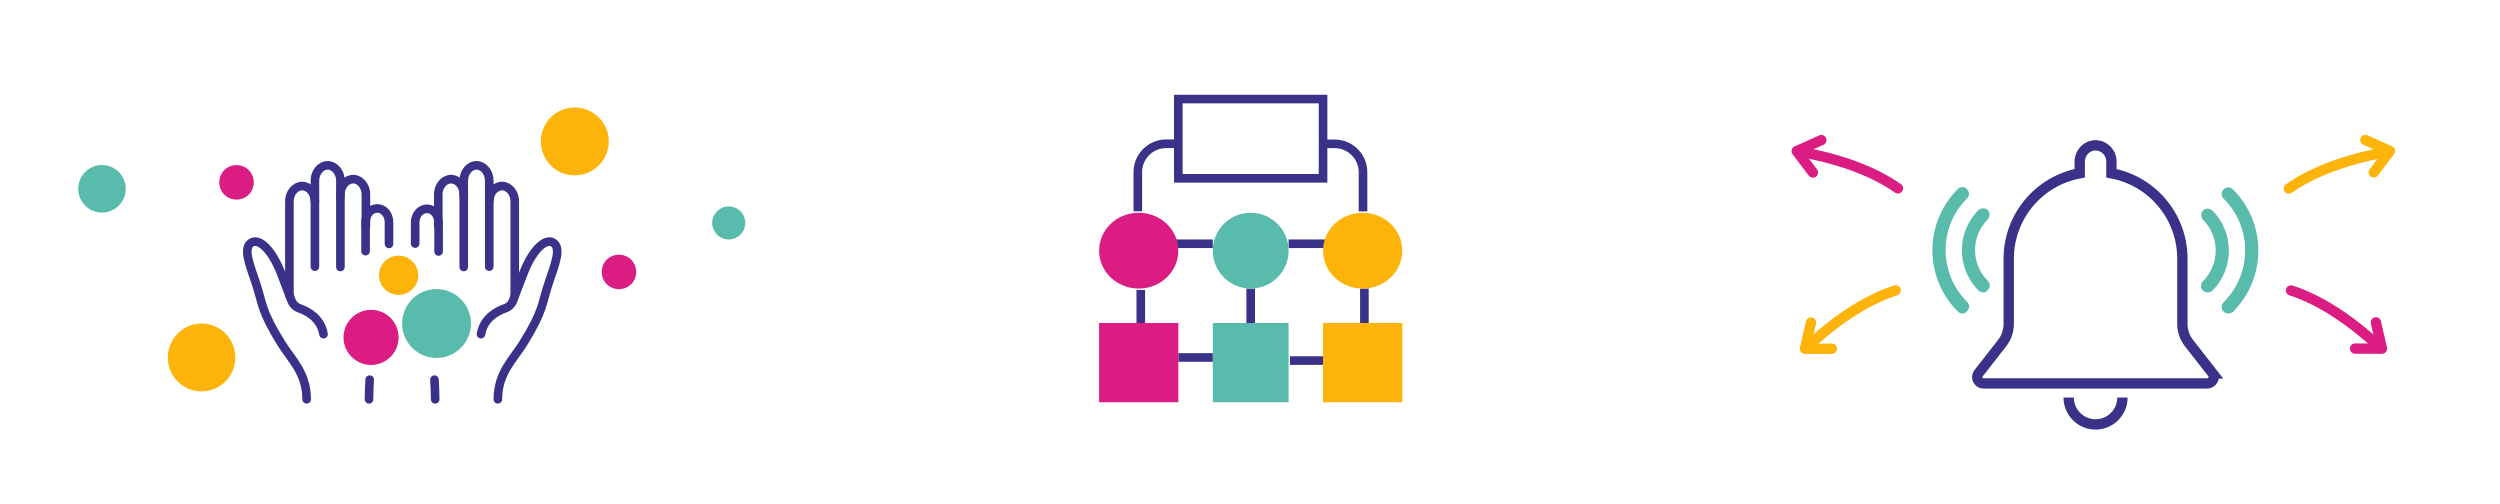 <svg xmlns="http://www.w3.org/2000/svg" version="1.1" id="bcf710b1-c458-4f9f-8ad7-030bb98cfa68" x="0" y="0" viewBox="0 0 725.6 146.3" xml:space="preserve"><style type="text/css" id="style2">.st0{fill:#db1c83}.st1{fill:#fcb40a}.st2{fill:#59bbab}.st3,.st4{fill:none;stroke:#3a3188;stroke-width:2.5}.st3{stroke-linecap:round;stroke-linejoin:round}.st4{stroke-miterlimit:10}.st6,.st7,.st8{fill:none;stroke-width:3}.st6{stroke:#3a3188;stroke-miterlimit:10}.st7,.st8{stroke:#fcb40a;stroke-linecap:round;stroke-linejoin:round}.st8{stroke:#db1c83}</style><path id="path6" d="M107.7 105.126c-4 0-7.2-3.2-7.2-7.2s3.2-7.2 7.2-7.2 7.2 3.2 7.2 7.2-3.2 7.2-7.2 7.2z" class="st0" fill="#db1c83"/><path id="path8" d="M107.7 91.426c-3.6 0-6.5 2.9-6.5 6.5s2.9 6.5 6.5 6.5 6.5-2.9 6.5-6.5-2.9-6.5-6.5-6.5m0-1.5c4.4 0 8 3.6 8 8s-3.6 8-8 8-8-3.6-8-8 3.6-8 8-8z" class="st0" fill="#db1c83"/><path id="path11" d="M179.647 83.126c-2.3 0-4.3-1.9-4.3-4.3s1.9-4.3 4.3-4.3 4.3 1.9 4.3 4.3-1.9 4.3-4.3 4.3z" class="st0" fill="#db1c83"/><path id="path13" d="M179.647 75.426c-1.9 0-3.5 1.6-3.5 3.5s1.6 3.5 3.5 3.5 3.5-1.6 3.5-3.5-1.6-3.5-3.5-3.5m0-1.5c2.8 0 5 2.2 5 5s-2.2 5-5 5-5-2.2-5-5 2.2-5 5-5z" class="st0" fill="#db1c83"/><path id="path16" d="M68.647 57.126c-2.3 0-4.3-1.9-4.3-4.3s1.9-4.3 4.3-4.3 4.3 1.9 4.3 4.3-1.9 4.3-4.3 4.3z" class="st0" fill="#db1c83"/><path id="path18" d="M68.647 49.426c-1.9 0-3.5 1.6-3.5 3.5s1.6 3.5 3.5 3.5 3.5-1.6 3.5-3.5-1.6-3.5-3.5-3.5m0-1.5c2.8 0 5 2.2 5 5s-2.2 5-5 5-5-2.2-5-5 2.2-5 5-5z" class="st0" fill="#db1c83"/><path id="Tracé_546-4" class="st1" d="M115.7 74.2c3.1 0 5.7 2.6 5.7 5.7s-2.6 5.7-5.7 5.7-5.7-2.6-5.7-5.7c0-3.2 2.5-5.7 5.7-5.7z" fill="#fcb40a"/><path id="Rectangle_697" class="st1" fill="#fcb40a" d="M115.4 76.5h.7v6.9h-.7z"/><path id="Tracé_546-5" class="st1" d="M58.5 93.9c5.4 0 9.8 4.4 9.8 9.9 0 5.4-4.4 9.8-9.8 9.8s-9.8-4.4-9.8-9.8c0-5.5 4.4-9.9 9.8-9.9z" fill="#fcb40a"/><path id="Tracé_546-6" class="st2" d="M126.7 83.9c5.5 0 10 4.5 10 10s-4.5 10-10 10-10-4.5-10-10 4.5-10 10-10z" fill="#59bbab"/><path id="Tracé_546-7" class="st2" d="M211.5 59.9c2.7 0 4.8 2.2 4.8 4.8 0 2.7-2.2 4.8-4.8 4.8-2.6 0-4.8-2.2-4.8-4.8 0-2.6 2.2-4.8 4.8-4.8z" fill="#59bbab"/><path id="Tracé_546-8" class="st2" d="M29.6 47.9c3.8 0 6.9 3.1 6.9 6.9 0 3.8-3.1 6.9-6.9 6.9-3.8 0-6.9-3.1-6.9-6.9 0-3.8 3.1-6.9 6.9-6.9z" fill="#59bbab"/><path d="M134.6 56.992v-4.6c0-2.4 1.7-4.4 3.7-4.4s3.7 2 3.7 4.4v25" class="st3" id="Tracé_6236" fill="none" stroke="#3a3188" stroke-width="2.5" stroke-linecap="round" stroke-linejoin="round"/><path d="M127.2 65.592v-9.2c0-2.4 1.7-4.4 3.7-4.4s3.7 2 3.7 4.4v21.1" class="st3" id="Tracé_6237" fill="none" stroke="#3a3188" stroke-width="2.5" stroke-linecap="round" stroke-linejoin="round"/><path d="M120.5 70.692v-6.1c0-2.2 1.5-4 3.4-4s3.4 1.8 3.4 4v8.4" class="st3" id="Tracé_6238" fill="none" stroke="#3a3188" stroke-width="2.5" stroke-linecap="round" stroke-linejoin="round"/><path d="M126.3 115.892c0-1.3-.1-4.7-.2-5.7" class="st3" id="Tracé_6239" fill="none" stroke="#3a3188" stroke-width="2.5" stroke-linecap="round" stroke-linejoin="round"/><path d="M144.5 115.892c0-7.7 4.5-11.6 7.4-16.3 6-9.7 5.3-11.4 7.3-17.3 1.7-5.2 4.1-10.6 1.1-12-2.2-1-5.7 2.3-8.2 8.6-1.6 4.2-2.2 5.6-3.2 8.4-.4 1-1.2 1.8-2.3 2.2-2.3.8-6.2 2.8-7 7.5" class="st3" id="Tracé_6240" fill="none" stroke="#3a3188" stroke-width="2.5" stroke-linecap="round" stroke-linejoin="round"/><path d="M142 58.392c0-2.4 1.7-4.4 3.7-4.4s3.7 2 3.7 4.4v27.3" class="st3" id="Tracé_6241" fill="none" stroke="#3a3188" stroke-width="2.5" stroke-linecap="round" stroke-linejoin="round"/><path d="M98.8 56.992v-4.6c0-2.4-1.7-4.4-3.7-4.4s-3.7 2-3.7 4.4v25" class="st3" id="Tracé_6242" fill="none" stroke="#3a3188" stroke-width="2.5" stroke-linecap="round" stroke-linejoin="round"/><path d="M106.2 65.592v-9.2c0-2.4-1.7-4.4-3.7-4.4s-3.7 2-3.7 4.4v21.1" class="st3" id="Tracé_6243" fill="none" stroke="#3a3188" stroke-width="2.5" stroke-linecap="round" stroke-linejoin="round"/><path d="M112.9 70.792v-6.3c0-2.2-1.5-4-3.4-4s-3.4 1.8-3.4 4v8.4" class="st3" id="Tracé_6244" fill="none" stroke="#3a3188" stroke-width="2.5" stroke-linecap="round" stroke-linejoin="round"/><path d="M107.1 115.892c0-1.3.1-4.7.2-5.7" class="st3" id="Tracé_6245" fill="none" stroke="#3a3188" stroke-width="2.5" stroke-linecap="round" stroke-linejoin="round"/><path d="M89 115.892c0-7.7-4.5-11.6-7.4-16.3-6-9.7-5.3-11.4-7.3-17.3-1.7-5.2-4.1-10.6-1.1-12 2.2-1 5.7 2.3 8.2 8.6 1.6 4.2 2.2 5.6 3.2 8.4.4 1 1.2 1.8 2.3 2.2 2.3.8 6.2 2.8 7 7.5" class="st3" id="Tracé_6246" fill="none" stroke="#3a3188" stroke-width="2.5" stroke-linecap="round" stroke-linejoin="round"/><path d="M91.4 58.392c0-2.4-1.7-4.4-3.7-4.4s-3.7 2-3.7 4.4v27.3" class="st3" id="Tracé_6247" fill="none" stroke="#3a3188" stroke-width="2.5" stroke-linecap="round" stroke-linejoin="round"/><path id="Tracé_6248" class="st1" d="M166.8 31.2c5.4 0 9.9 4.4 9.9 9.8s-4.4 9.9-9.9 9.9-9.8-4.4-9.8-9.9 4.4-9.8 9.8-9.8z" fill="#fcb40a"/><path class="st2" id="Rectangle_998" fill="#59bbab" d="M352 93.75h22v23h-22z"/><path class="st4" id="Ligne_300" fill="none" stroke="#3a3188" stroke-width="2.5" stroke-miterlimit="10" d="M342 103.75h10"/><path class="st4" id="Ligne_301" fill="none" stroke="#3a3188" stroke-width="2.5" stroke-miterlimit="10" d="M374.4 104.65h9.8"/><path class="st4" id="Ligne_302" fill="none" stroke="#3a3188" stroke-width="2.5" stroke-miterlimit="10" d="M363 93.75v-10"/><path class="st4" id="Ligne_303" fill="none" stroke="#3a3188" stroke-width="2.5" stroke-miterlimit="10" d="M331.1 93.95v-9.8"/><path class="st4" id="Ligne_304" fill="none" stroke="#3a3188" stroke-width="2.5" stroke-miterlimit="10" d="M340 70.75h12"/><path class="st4" id="Ligne_305" fill="none" stroke="#3a3188" stroke-width="2.5" stroke-miterlimit="10" d="M374 70.75h12"/><path class="st4" id="Ligne_306" fill="none" stroke="#3a3188" stroke-width="2.5" stroke-miterlimit="10" d="M396 83.75v10"/><path d="M395.6 61.35v-11.4c0-4.5-3.7-8.2-8.2-8.2h-4.1" class="st4" id="Tracé_6261" fill="none" stroke="#3a3188" stroke-width="2.5" stroke-miterlimit="10"/><path id="Tracé_6262" class="st4" d="M342.541 41.724h-4.1c-4.5 0-8.2 3.7-8.2 8.2v11.4" fill="none" stroke="#3a3188" stroke-width="2.5" stroke-miterlimit="10"/><ellipse ry="11" rx="11.5" cy="72.75" cx="330.5" class="st0" id="Ellipse_772" fill="#db1c83"/><circle r="11" cy="72.75" cx="363" class="st2" id="Ellipse_773" fill="#59bbab"/><ellipse ry="11" rx="11.5" cy="72.75" cx="395.5" class="st1" id="Ellipse_774" fill="#fcb40a"/><path class="st1" id="Rectangle_999" fill="#fcb40a" d="M384 93.75h23v23h-23z"/><path class="st0" id="Rectangle_1000" fill="#db1c83" d="M319 93.75h23v23h-23z"/><path id="Rectangle_1001" fill="none" stroke="#3a3188" stroke-width="2.5" d="M342 28.75h42v23h-42z"/><path id="Tracé_6255" class="st6" d="M642.215 108.386l-6.8-8.7c-1.3-1.6-2-3.6-2-5.7v-19.3 0c-.2-12-8.8-22.2-20.6-24.4v-3.3-.2c0-2.5-2.1-4.6-4.6-4.6-2.5 0-4.5 2-4.6 4.6v3.5c-11.8 2.2-20.4 12.4-20.6 24.4v19.3c0 2.1-.7 4.1-2 5.7l-6.8 8.7c-.6.9-.4 2 .5 2.6.3.2.7.3 1.1.3h64.8c1 0 1.9-.9 1.9-1.9 0-.3-.1-.7-.3-1z" fill="none" stroke="#3a3188" stroke-width="3" stroke-miterlimit="10"/><path id="Tracé_6256" class="st6" d="M600.415 115.386c0 4.3 3.5 7.8 7.8 7.8s7.8-3.5 7.8-7.8" fill="none" stroke="#3a3188" stroke-width="3" stroke-miterlimit="10"/><path id="Tracé_6257" class="st2" d="M569.615 90.986c-.5 0-1-.2-1.4-.6-9.8-9.8-9.8-25.7 0-35.5.7-.8 2-.8 2.7 0 .7.8.8 2 0 2.7-8.3 8.3-8.3 21.7 0 30 .8.8.8 2 0 2.7-.3.5-.8.7-1.3.7z" fill="#59bbab"/><path id="Tracé_6258" class="st2" d="M575.615 84.886c-.5 0-1-.2-1.4-.6-6.4-6.4-6.4-16.9 0-23.3.8-.7 2-.7 2.7 0 .7.7.7 1.9 0 2.7-4.9 4.9-4.9 12.9 0 17.8.8.8.8 2 0 2.7-.3.5-.7.7-1.3.7z" fill="#59bbab"/><path d="M646.715 90.986c-1.1 0-1.9-.9-1.9-1.9 0-.5.2-1 .6-1.4 8.3-8.3 8.3-21.7 0-30-.8-.7-.8-2 0-2.7.7-.8 2-.8 2.7 0 9.8 9.8 9.8 25.7 0 35.5-.3.3-.8.5-1.4.5z" class="st2" id="Tracé_6259" fill="#59bbab"/><path d="M640.715 84.886c-1.1 0-1.9-.9-1.9-1.9 0-.5.2-1 .6-1.4 4.9-4.9 4.9-12.9 0-17.8-.7-.8-.7-2 0-2.7.7-.7 1.9-.7 2.7 0 6.4 6.4 6.4 16.9 0 23.3-.4.3-.8.5-1.4.5z" class="st2" id="Tracé_6260" fill="#59bbab"/><path d="M686.517 40.63l7.14 3.196-4.7 6.21" class="st7" id="Tracé_4082" fill="none" stroke="#fcb40a" stroke-width="3" stroke-linecap="round" stroke-linejoin="round"/><path d="M693.284 44c-10.149 1.77-21.012 5.103-28.985 10.728" class="st7" id="Tracé_577" fill="none" stroke="#fcb40a" stroke-width="3" stroke-linecap="round" stroke-linejoin="round"/><path d="M528.615 40.67l-7.141 3.196 4.701 6.21" class="st8" id="Tracé_4082-2" fill="none" stroke="#db1c83" stroke-width="3" stroke-linecap="round" stroke-linejoin="round"/><path d="M521.867 43.942c10.148 1.769 21.012 5.103 28.985 10.728" class="st8" id="Tracé_577-2" fill="none" stroke="#db1c83" stroke-width="3" stroke-linecap="round" stroke-linejoin="round"/><path d="M689.589 93.567l1.745 7.626-7.79-.016" class="st8" id="Tracé_4082-3" fill="none" stroke="#db1c83" stroke-width="3" stroke-linecap="round" stroke-linejoin="round"/><path d="M690.97 101c-7.52-7.04-16.721-13.71-26.012-16.693" class="st8" id="Tracé_577-3" fill="none" stroke="#db1c83" stroke-width="3" stroke-linecap="round" stroke-linejoin="round"/><path d="M525.623 93.608l-1.745 7.627 7.79-.017" class="st7" id="Tracé_4082-4" fill="none" stroke="#fcb40a" stroke-width="3" stroke-linecap="round" stroke-linejoin="round"/><path d="M524.175 100.967c7.521-7.04 16.722-13.71 26.012-16.693" class="st7" id="Tracé_577-4" fill="none" stroke="#fcb40a" stroke-width="3" stroke-linecap="round" stroke-linejoin="round"/></svg>